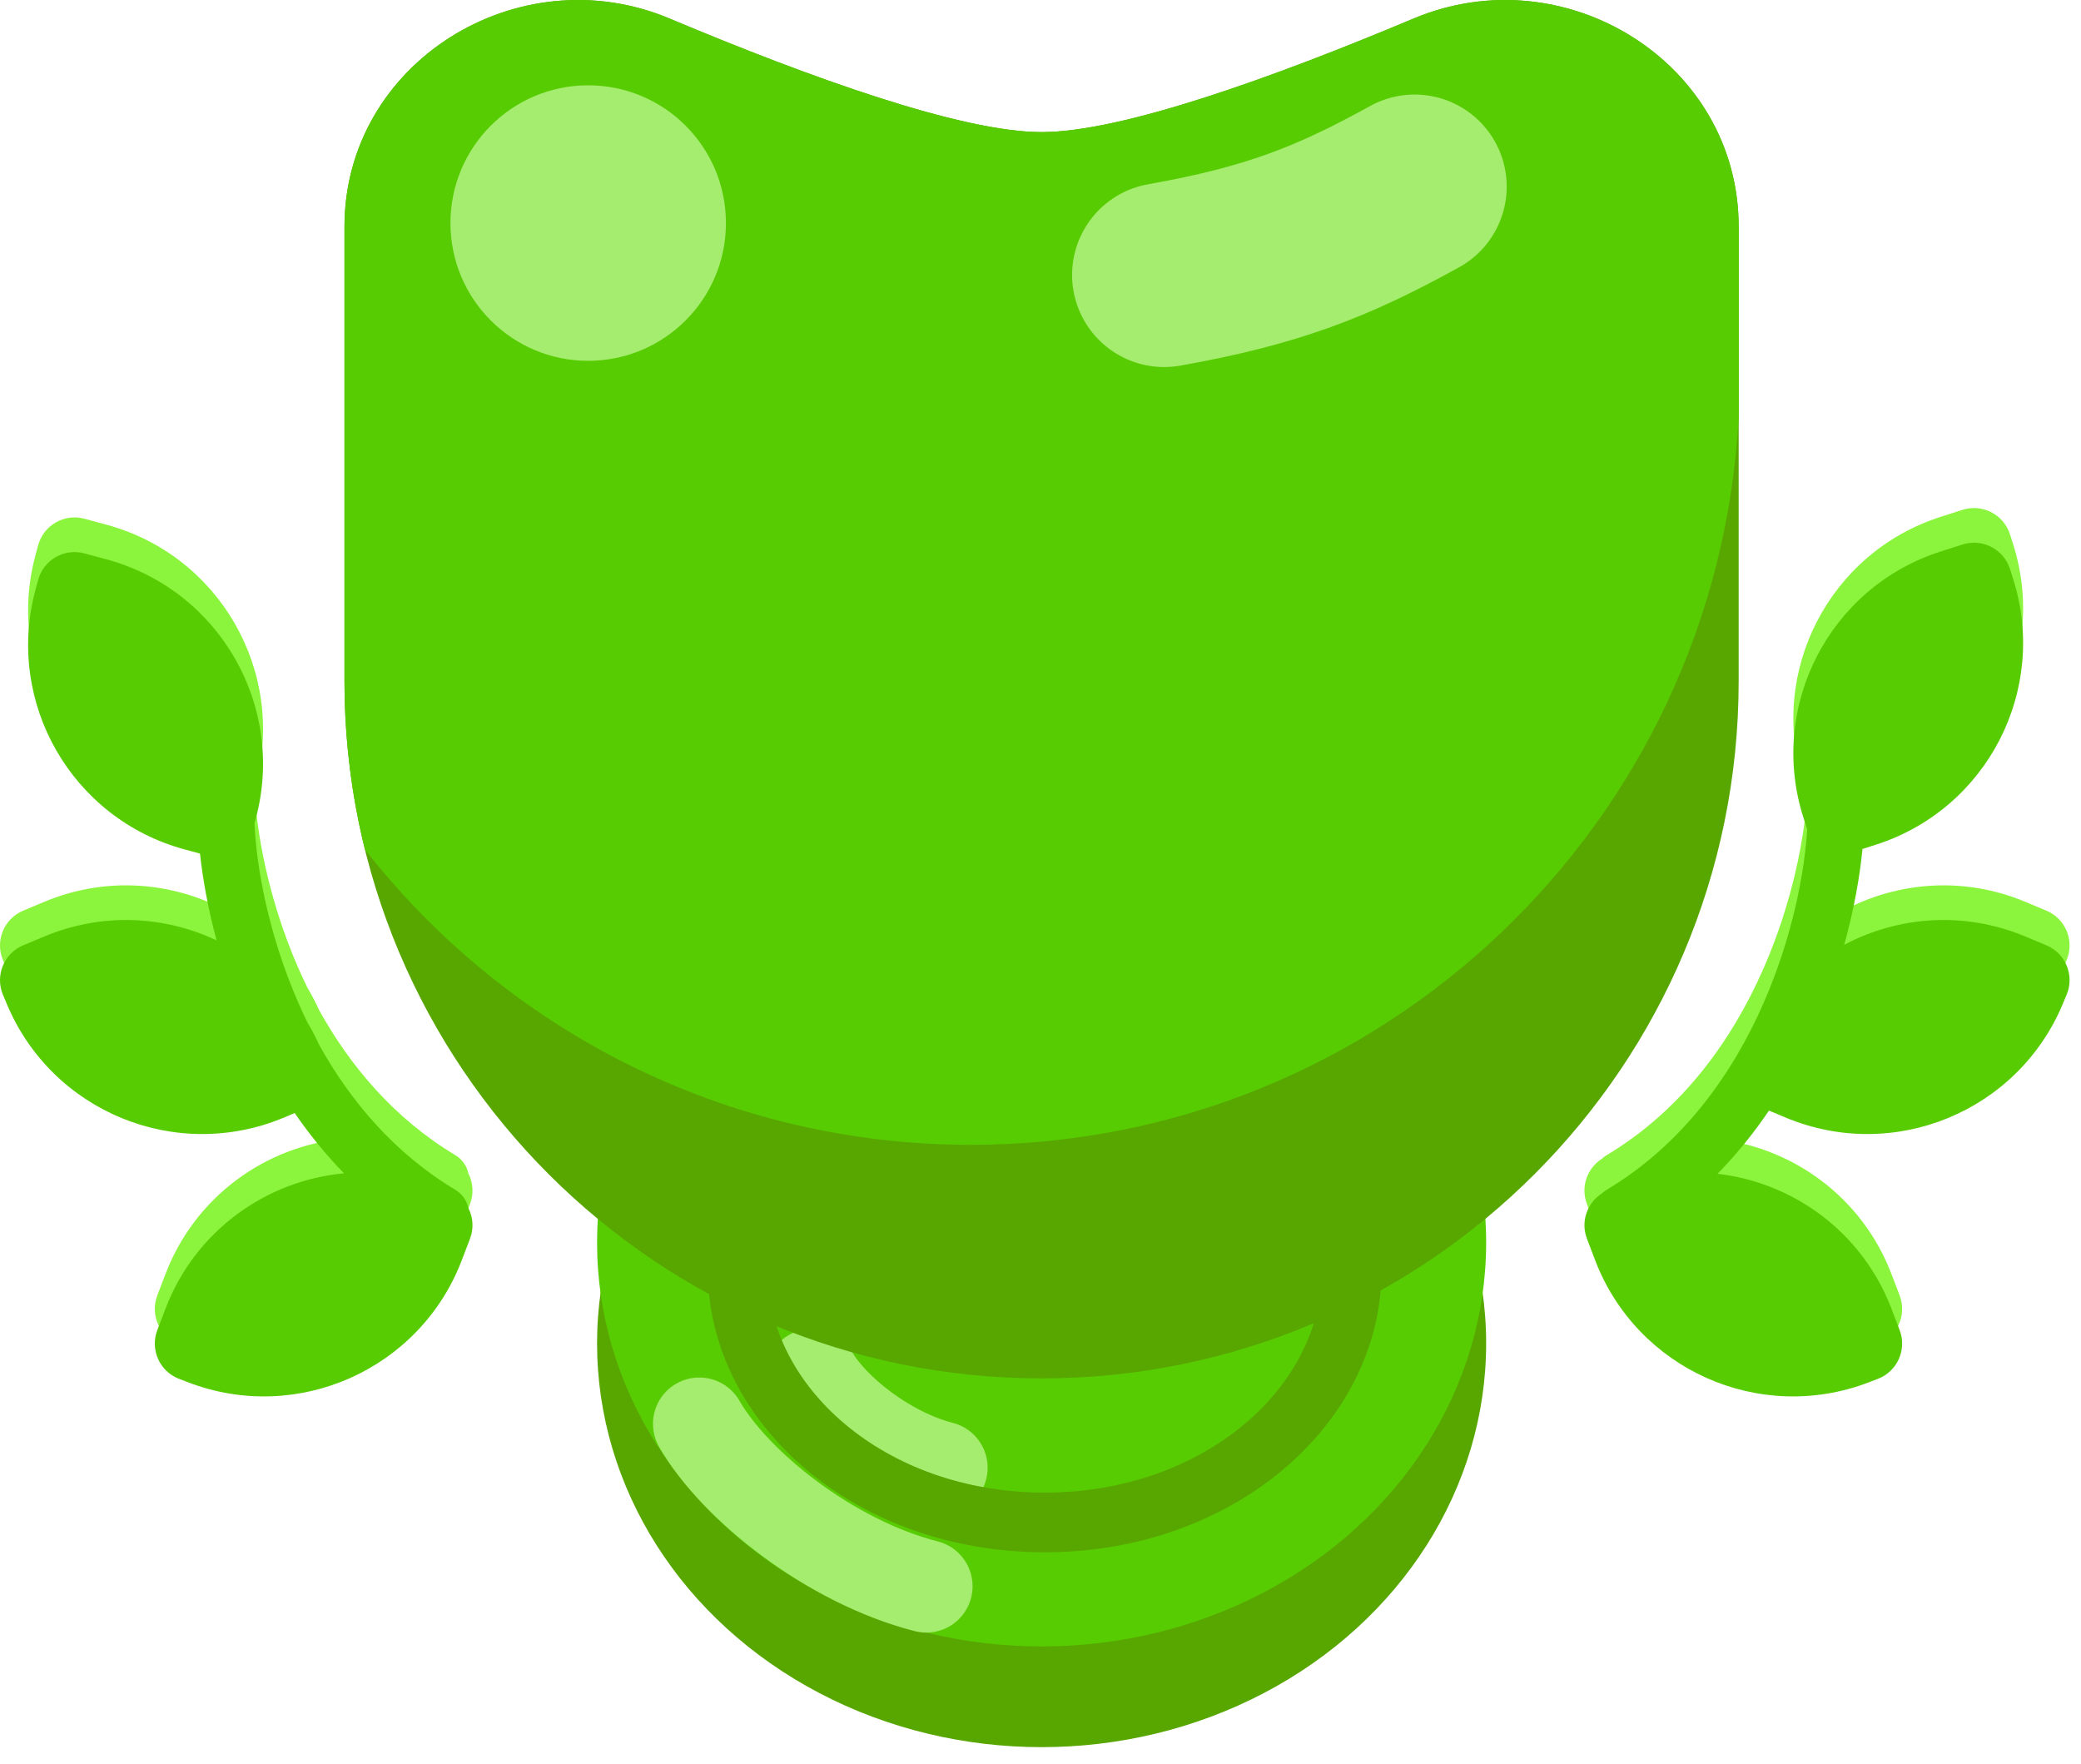 <svg width="105" height="89" viewBox="0 0 105 89" fill="none" xmlns="http://www.w3.org/2000/svg"><ellipse cx="52.556" cy="67.778" rx="22.43" ry="20.37" fill="#58A700"/><ellipse cx="52.556" cy="62.696" rx="22.43" ry="20.37" fill="#58CC02"/><path d="M35.284 71.835C37.069 74.945 41.89 78.794 46.736 80.031" stroke="#A5ED6E" stroke-width="4.673" stroke-linecap="round"/><path d="M40.97 69.379C41.987 71.152 44.735 73.345 47.496 74.05" stroke="#A5ED6E" stroke-width="4.673" stroke-linecap="round"/><path d="M68.201 64.105C68.201 70.881 61.53 76.81 52.712 76.81C43.894 76.81 37.224 70.881 37.224 64.105C37.224 57.33 43.894 51.401 52.712 51.401C61.53 51.401 68.201 57.33 68.201 64.105Z" stroke="#58A700" stroke-width="3.012"/><path d="M17.381 11.435C17.381 3.157 26.149 -2.273 33.781 0.934C40.898 3.925 48.517 6.664 52.554 6.664C56.592 6.664 64.21 3.925 71.327 0.934C78.959 -2.273 87.727 3.157 87.727 11.435V34.37C87.727 53.795 71.98 69.543 52.554 69.543C33.129 69.543 17.381 53.795 17.381 34.37V11.435Z" fill="#58A700"/><path fill-rule="evenodd" clip-rule="evenodd" d="M87.727 21.044C86.643 41.504 69.71 57.759 48.981 57.759C36.567 57.759 25.515 51.93 18.413 42.86C17.739 40.141 17.381 37.297 17.381 34.37V11.435C17.381 3.157 26.149 -2.273 33.781 0.934C40.898 3.925 48.517 6.664 52.554 6.664C56.592 6.664 64.21 3.925 71.327 0.934C78.959 -2.273 87.727 3.157 87.727 11.435V21.044Z" fill="#58CC02"/><circle cx="29.678" cy="11.254" r="6.95" fill="#A5ED6E"/><path d="M58.74 13.872C64.207 12.9 67.262 11.691 71.377 9.416" stroke="#A5ED6E" stroke-width="9.292" stroke-linecap="round"/><path fill-rule="evenodd" clip-rule="evenodd" d="M4.26 26.172C3.245 25.897 2.199 26.498 1.924 27.513L1.792 28.001C0.252 33.699 3.621 39.566 9.319 41.107L10.091 41.316C10.229 42.593 10.495 44.091 10.927 45.696C8.284 44.447 5.142 44.282 2.233 45.5L1.169 45.945C0.199 46.352 -0.258 47.468 0.148 48.438L0.344 48.904C2.623 54.348 8.885 56.914 14.329 54.634L14.87 54.407C15.596 55.465 16.422 56.489 17.358 57.449C13.428 57.811 9.85 60.347 8.348 64.284L7.937 65.36C7.562 66.343 8.054 67.444 9.037 67.819L9.51 67.999C15.024 70.103 21.2 67.339 23.304 61.825L23.715 60.748C23.914 60.227 23.869 59.673 23.636 59.211C23.557 58.835 23.328 58.491 22.971 58.278C19.894 56.434 17.674 53.792 16.107 50.974C15.93 50.581 15.733 50.205 15.517 49.844C15.354 49.512 15.2 49.179 15.054 48.846C13.517 45.336 12.925 41.888 12.843 39.786L12.899 39.579C14.44 33.881 11.07 28.013 5.373 26.473L4.26 26.172Z" fill="#8BF43D"/><path fill-rule="evenodd" clip-rule="evenodd" d="M99.022 25.723C100.025 25.403 101.096 25.956 101.416 26.958L101.57 27.44C103.365 33.063 100.263 39.076 94.64 40.871L93.975 41.084C93.84 42.467 93.55 44.13 93.054 45.917C95.785 44.471 99.118 44.214 102.191 45.5L103.254 45.946C104.225 46.352 104.682 47.468 104.275 48.438L104.08 48.904C101.801 54.349 95.539 56.914 90.095 54.634L89.257 54.283C88.505 55.393 87.644 56.469 86.66 57.473C90.499 57.912 93.966 60.425 95.439 64.284L95.85 65.361C96.225 66.343 95.732 67.444 94.749 67.819L94.277 67.999C88.763 70.104 82.587 67.339 80.482 61.825L80.072 60.748C79.744 59.89 80.078 58.941 80.823 58.465C80.897 58.395 80.98 58.332 81.071 58.278C84.915 55.975 87.421 52.426 88.988 48.846C90.454 45.499 91.06 42.21 91.185 40.089C91.172 40.056 91.16 40.022 91.149 39.987L90.995 39.505C89.2 33.883 92.302 27.869 97.925 26.074L99.022 25.723Z" fill="#8BF43D"/><path fill-rule="evenodd" clip-rule="evenodd" d="M4.26 27.92C3.245 27.645 2.199 28.246 1.924 29.261L1.792 29.75C0.252 35.447 3.621 41.315 9.319 42.856L10.091 43.065C10.229 44.342 10.495 45.839 10.927 47.444C8.284 46.196 5.142 46.031 2.233 47.249L1.169 47.694C0.199 48.1 -0.258 49.216 0.148 50.186L0.344 50.653C2.623 56.097 8.885 58.662 14.329 56.383L14.87 56.156C15.596 57.213 16.422 58.238 17.358 59.197C13.428 59.56 9.85 62.095 8.348 66.032L7.937 67.109C7.562 68.092 8.054 69.192 9.037 69.567L9.51 69.748C15.024 71.852 21.2 69.087 23.304 63.573L23.715 62.496C23.914 61.975 23.869 61.421 23.636 60.96C23.557 60.583 23.328 60.239 22.971 60.026C19.894 58.182 17.674 55.54 16.107 52.722C15.93 52.33 15.733 51.953 15.517 51.592C15.354 51.261 15.2 50.928 15.054 50.594C13.517 47.084 12.925 43.636 12.843 41.535L12.899 41.327C14.44 35.63 11.07 29.762 5.373 28.221L4.26 27.92Z" fill="#58CC02"/><path fill-rule="evenodd" clip-rule="evenodd" d="M99.022 27.472C100.025 27.152 101.096 27.705 101.416 28.707L101.57 29.189C103.365 34.811 100.263 40.824 94.64 42.62L93.975 42.832C93.84 44.215 93.55 45.878 93.054 47.666C95.785 46.219 99.118 45.962 102.191 47.249L103.254 47.694C104.225 48.1 104.682 49.216 104.275 50.186L104.08 50.653C101.801 56.097 95.539 58.662 90.095 56.383L89.257 56.032C88.505 57.142 87.644 58.217 86.66 59.221C90.499 59.661 93.966 62.173 95.439 66.032L95.85 67.109C96.225 68.092 95.732 69.192 94.749 69.567L94.277 69.748C88.763 71.852 82.587 69.088 80.482 63.573L80.072 62.496C79.744 61.638 80.078 60.69 80.823 60.213C80.897 60.144 80.98 60.081 81.071 60.026C84.915 57.723 87.421 54.175 88.988 50.595C90.454 47.248 91.06 43.958 91.185 41.838C91.172 41.804 91.16 41.77 91.149 41.735L90.995 41.254C89.2 35.631 92.302 29.618 97.925 27.822L99.022 27.472Z" fill="#58CC02"/></svg>